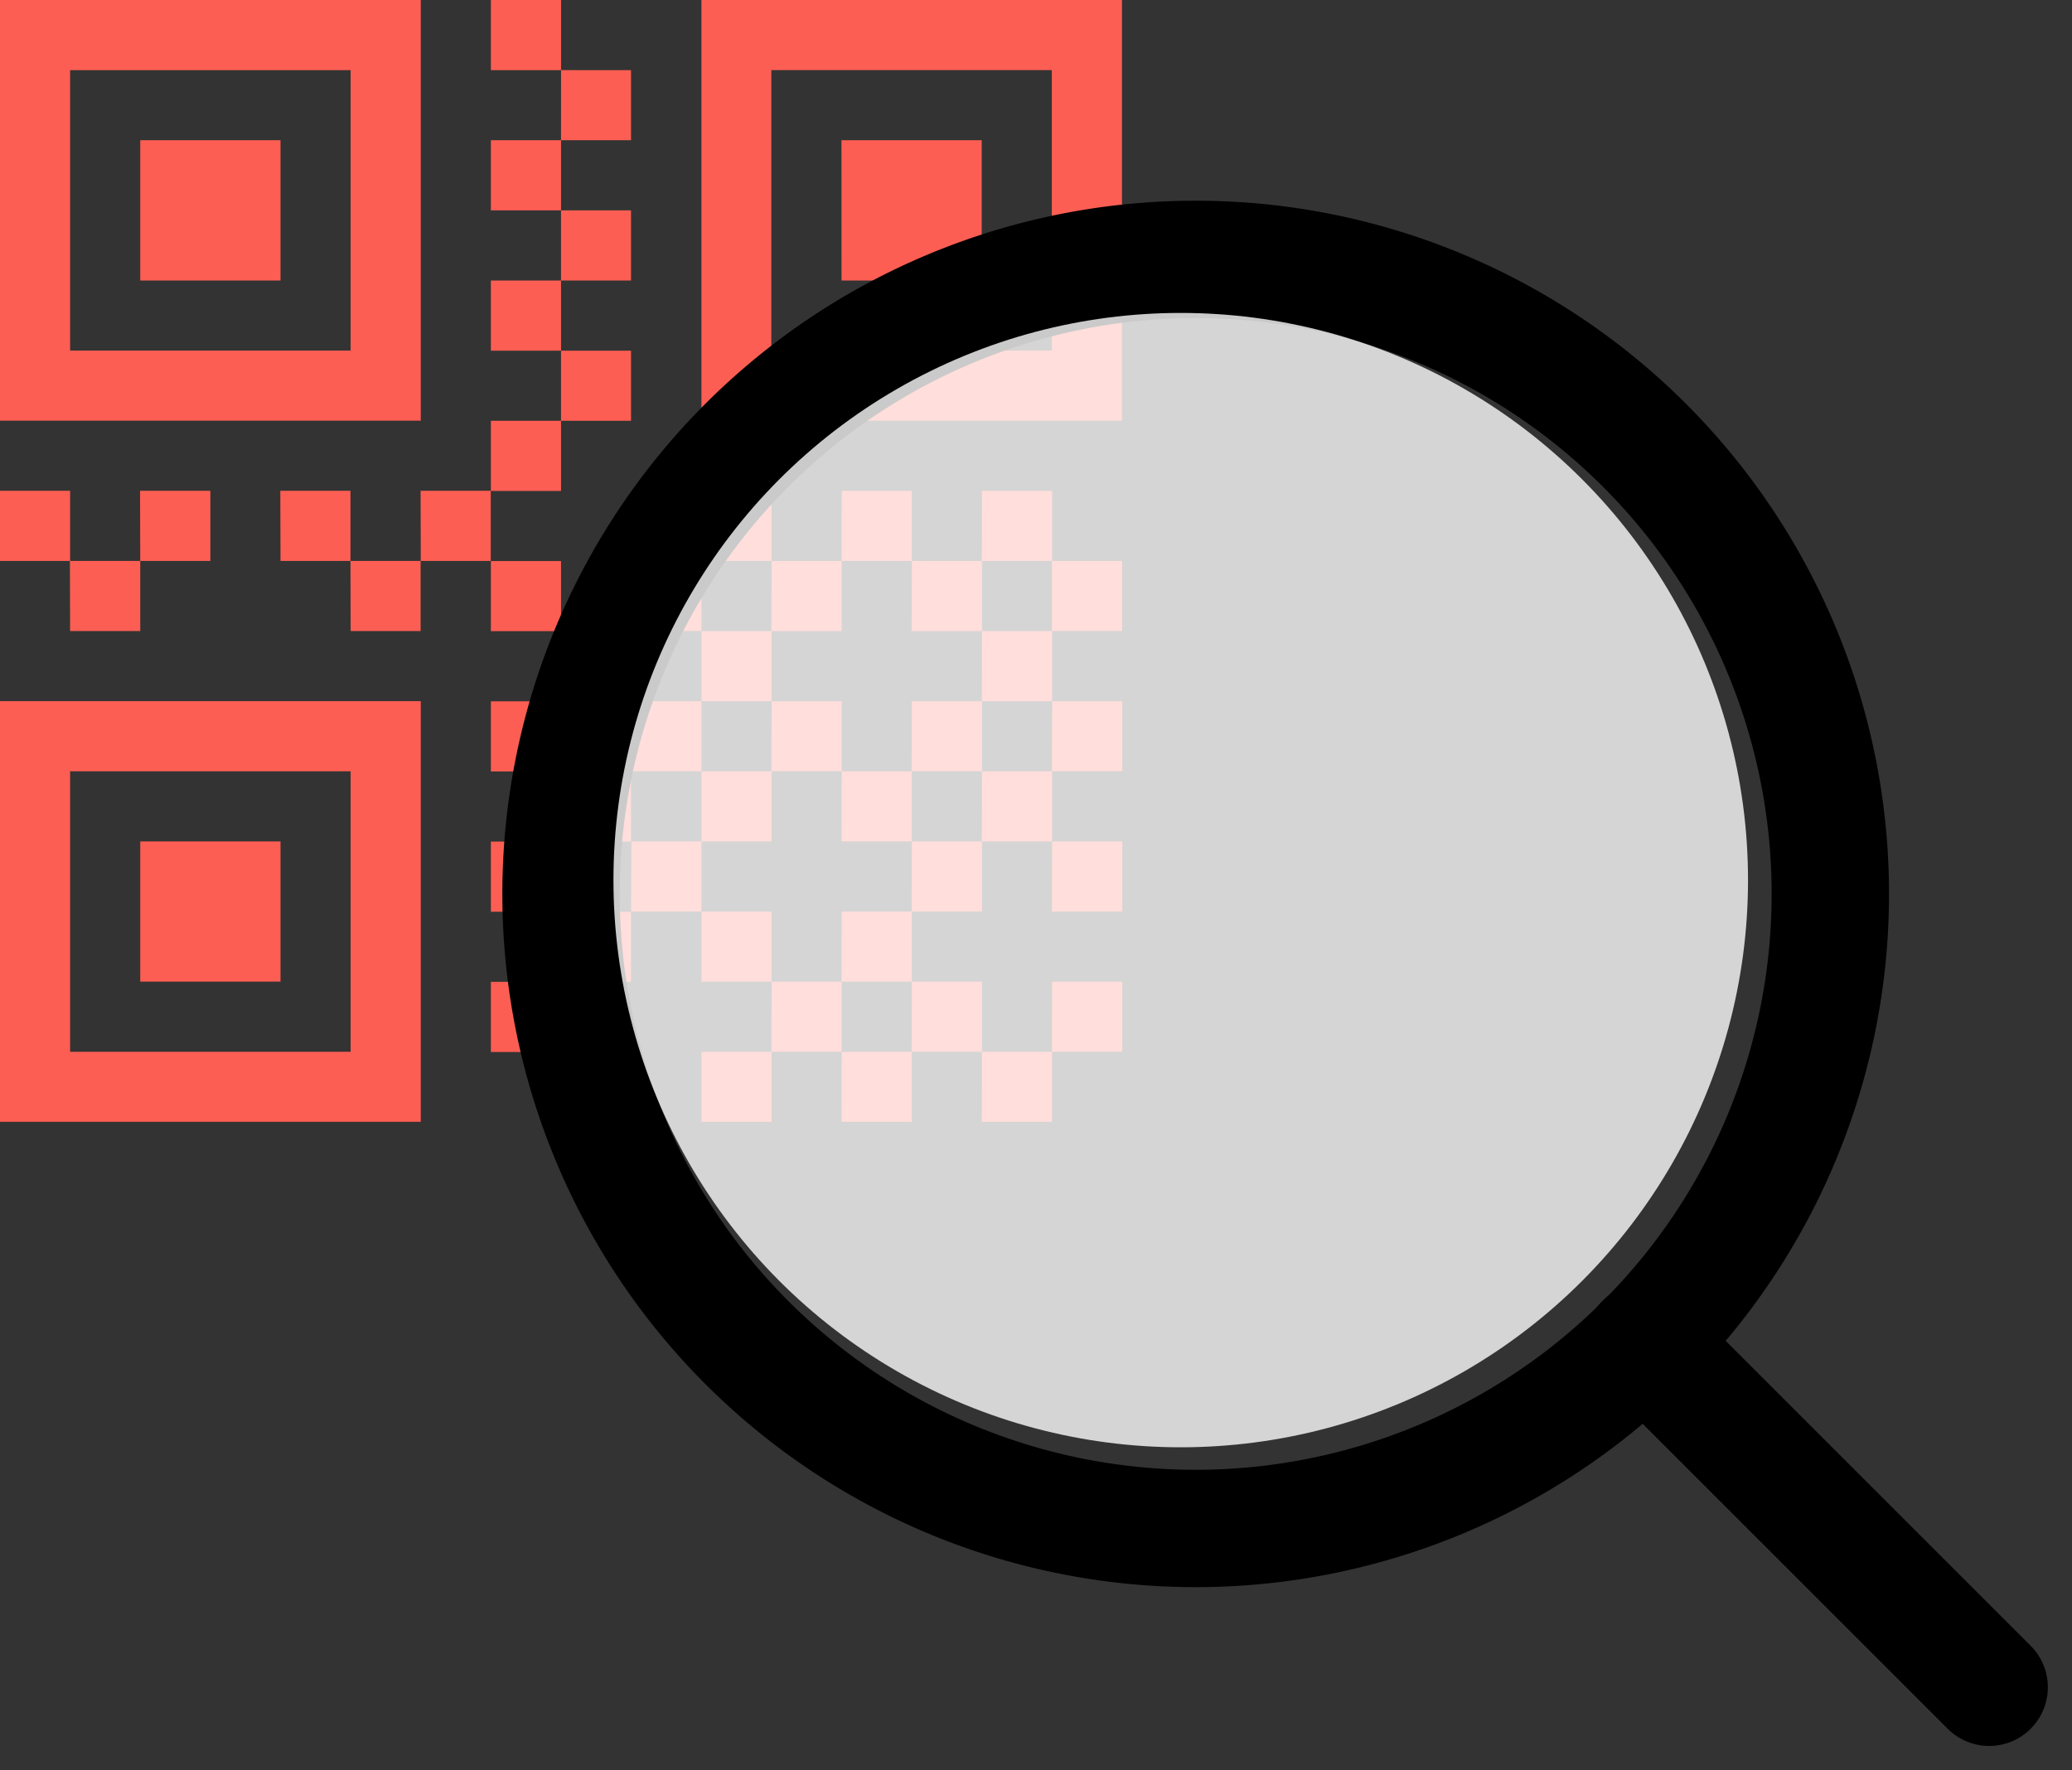 <svg xmlns="http://www.w3.org/2000/svg" width="52.961" height="45.253" viewBox="0 0 52.961 45.253"><rect x="0" y="0" width="52.961" height="45.253" fill="#333333" stroke="none"/><defs><style>.a{fill:#fd5e53;}.b{fill:none;stroke:#000;stroke-linecap:round;stroke-linejoin:round;stroke-width:3px;}.c{fill:#fff;opacity:0.79;}</style></defs><path class="a" d="M11.533,3.721H4.363v7.17h7.17Zm1.793-1.793V12.683H2.571V1.928ZM6.156,5.513H9.741V9.1H6.156Zm23.3-1.793h-7.17v7.17h7.17V3.721Zm1.793-1.793V12.683H20.5V1.928H31.251Zm-7.17,3.585h3.585V9.1H24.081ZM11.533,21.646H4.363v7.17h7.17Zm1.793-1.793V30.608H2.571V19.853Zm-7.17,3.585H9.741v3.585H6.156Zm8.963-21.51h1.793V3.721H15.118Zm1.793,1.793H18.7V5.513H16.911ZM15.118,5.513h1.793V7.306H15.118Zm1.793,1.793H18.7V9.1H16.911ZM15.118,9.1h1.793v1.793H15.118Zm1.793,1.793H18.7v1.793H16.911Zm-1.793,1.793h1.793v1.793H15.118Zm0,3.585h1.793v1.793H15.118Zm1.793,1.793H18.7v1.793H16.911Zm-1.793,1.793h1.793v1.793H15.118Zm1.793,1.793H18.7v1.793H16.911Zm-1.793,1.793h1.793v1.793H15.118Zm1.793,1.793H18.7v1.793H16.911Zm-1.793,1.793h1.793v1.793H15.118Zm1.793,1.793H18.7v1.793H16.911ZM29.458,16.268h1.793v1.793H29.458Zm-25.1,0H6.156v1.793H4.363Zm1.793-1.793H7.948v1.793H6.156Zm-3.585,0H4.363v1.793H2.571Zm7.17,0h1.793v1.793H9.741Zm1.793,1.793h1.793v1.793H11.533Zm1.793-1.793h1.793v1.793H13.326ZM18.7,16.268H20.5v1.793H18.7ZM20.5,14.476h1.793v1.793H20.5Zm1.793,1.793h1.793v1.793H22.288Zm1.793-1.793h1.793v1.793H24.081Zm1.793,1.793h1.793v1.793H25.873Zm1.793-1.793h1.793v1.793H27.666Zm1.793,5.378h1.793v1.793H29.458Zm-10.755,0H20.5v1.793H18.7ZM20.5,18.061h1.793v1.793H20.5Zm1.793,1.793h1.793v1.793H22.288Zm3.585,0h1.793v1.793H25.873Zm1.793-1.793h1.793v1.793H27.666Zm1.793,5.378h1.793v1.793H29.458Zm-10.755,0H20.5v1.793H18.7ZM20.5,21.646h1.793v1.793H20.5Zm3.585,0h1.793v1.793H24.081Zm1.793,1.793h1.793v1.793H25.873Zm1.793-1.793h1.793v1.793H27.666Zm1.793,5.378h1.793v1.793H29.458ZM20.5,25.231h1.793v1.793H20.5Zm1.793,1.793h1.793v1.793H22.288Zm1.793-1.793h1.793v1.793H24.081Zm1.793,1.793h1.793v1.793H25.873ZM20.5,28.816h1.793v1.793H20.5Zm3.585,0h1.793v1.793H24.081Zm3.585,0h1.793v1.793H27.666Z" transform="translate(-2.571 -1.928)"/><g transform="translate(14.34 6.631)"><path class="b" d="M36.944,20.722A16.222,16.222,0,1,1,20.722,4.5,16.222,16.222,0,0,1,36.944,20.722Z" transform="translate(-4.5 -4.5)"/><path class="b" d="M33.8,33.8l-8.821-8.821" transform="translate(2.704 2.704)"/></g><circle class="c" cx="14.5" cy="14.5" r="14.5" transform="translate(15.68 8)"/></svg>